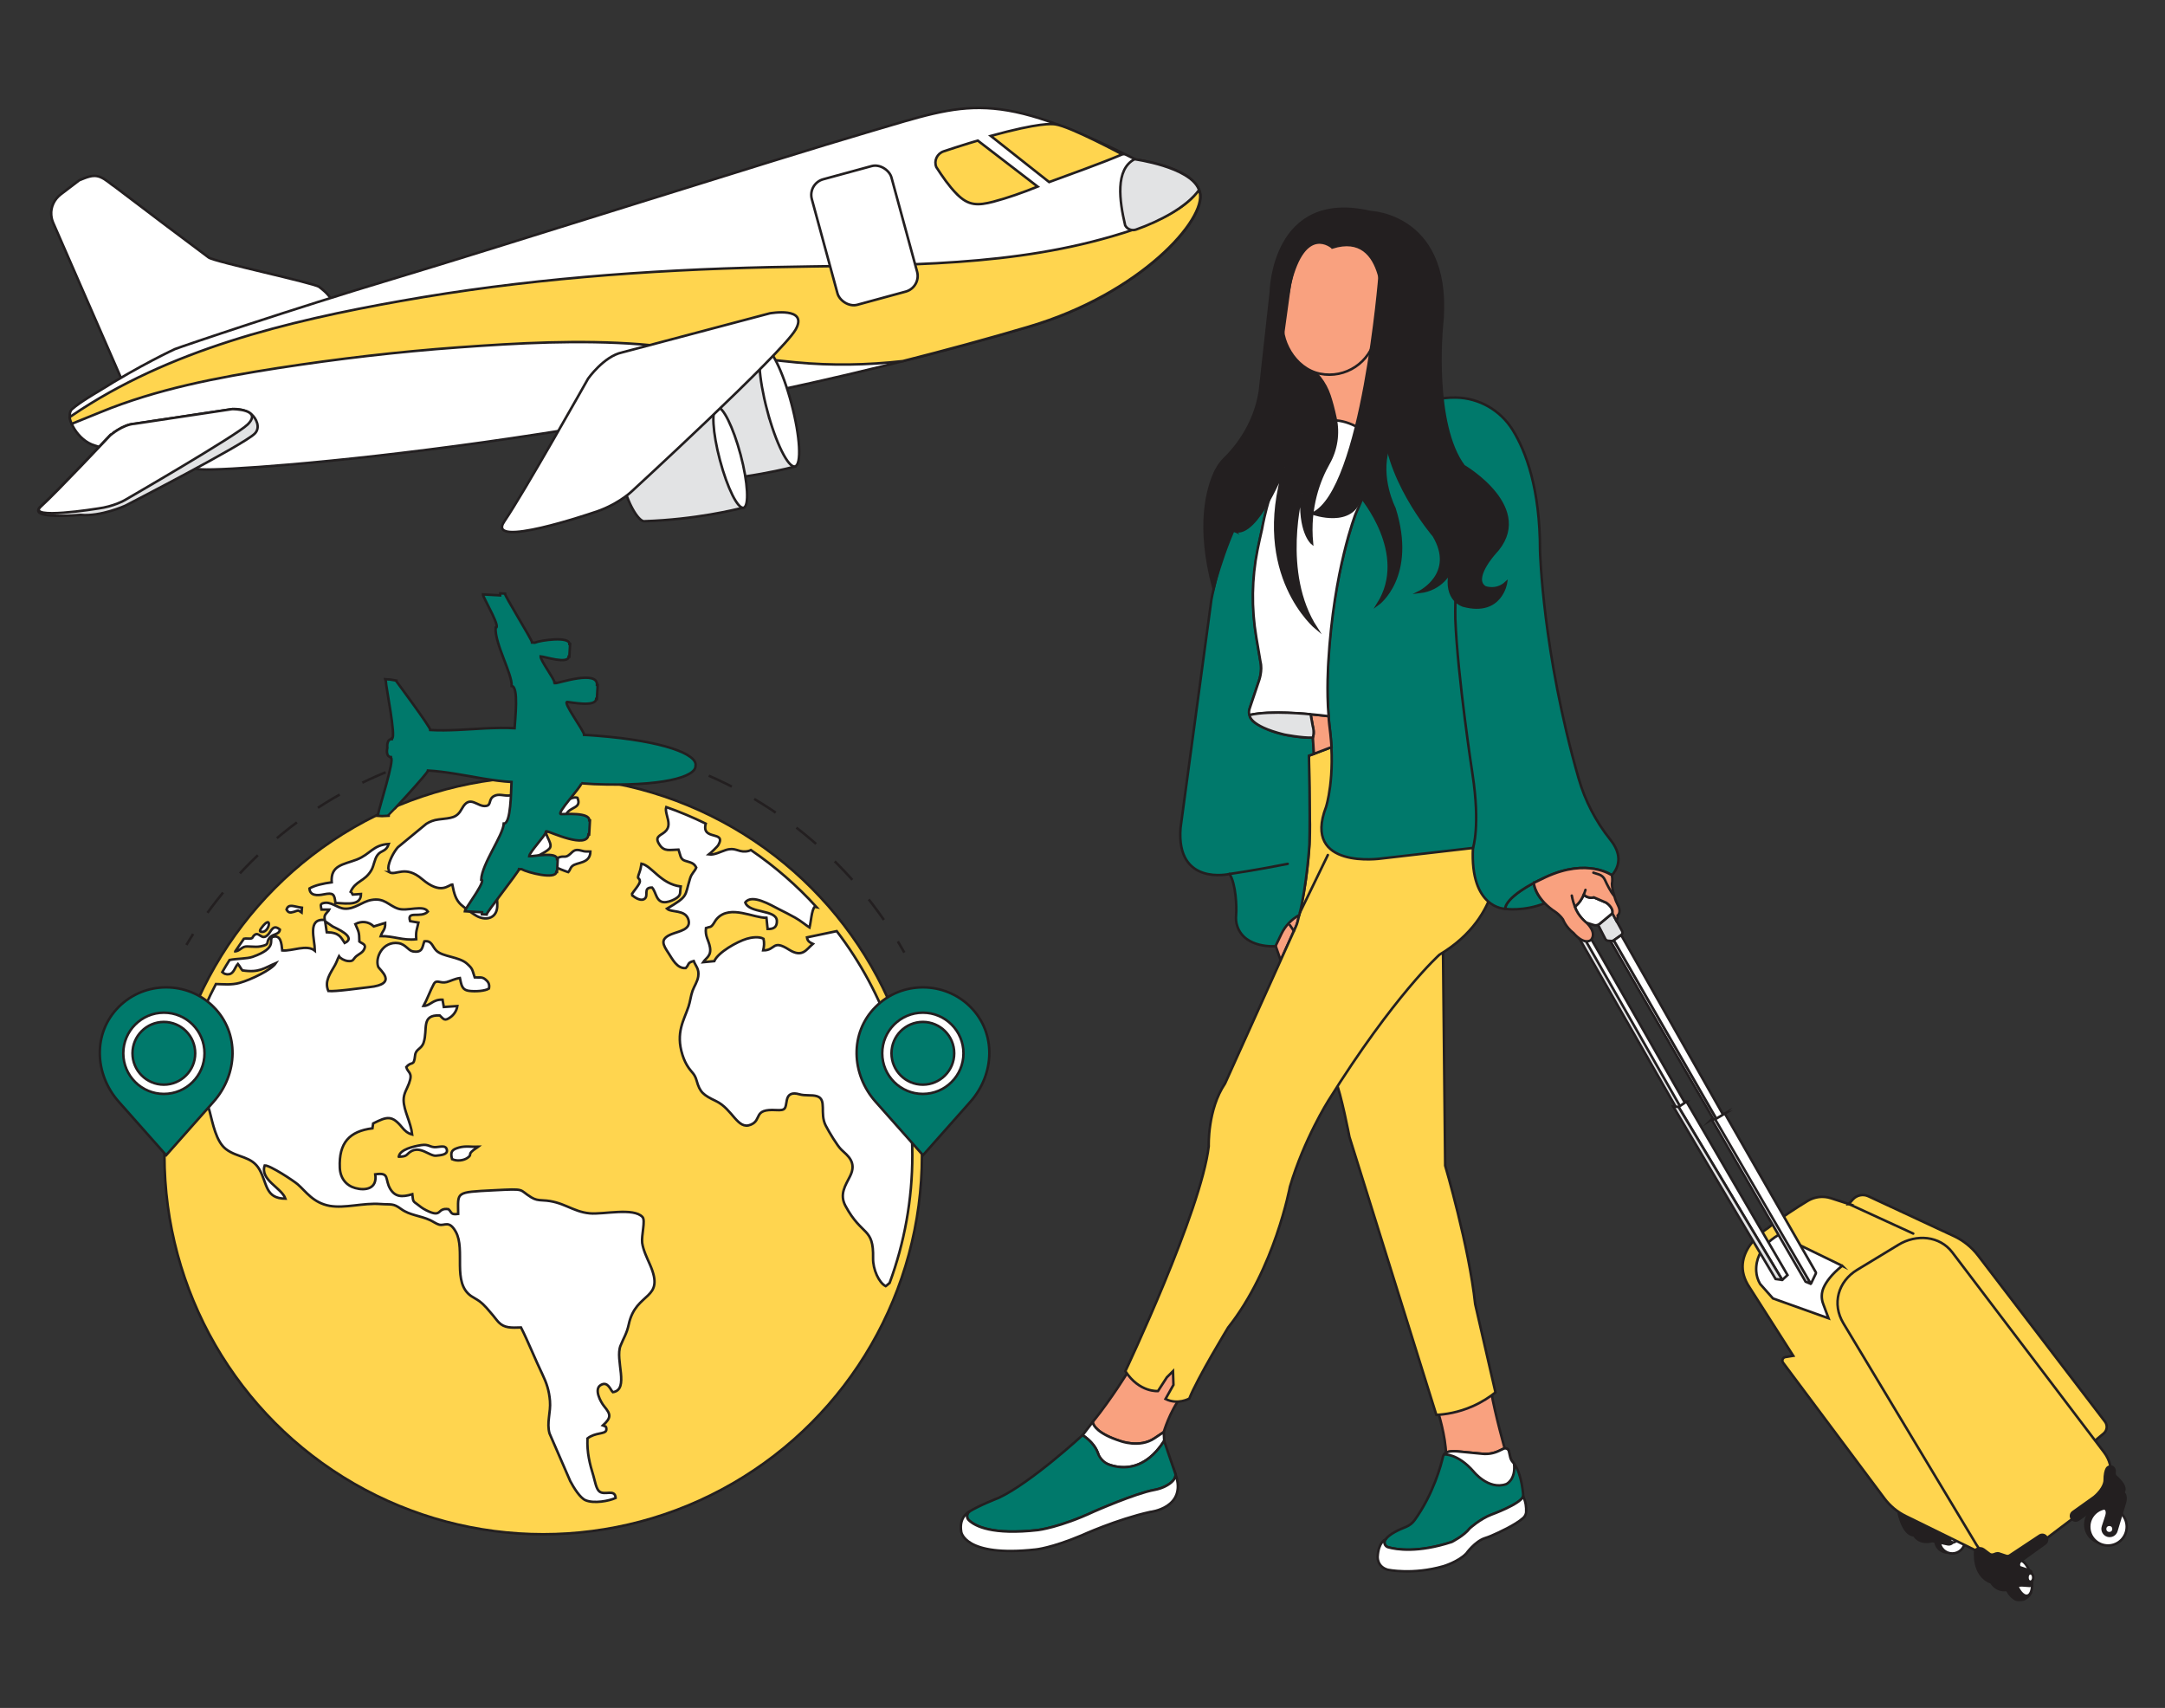 <?xml version="1.0" encoding="UTF-8"?>
<svg xmlns="http://www.w3.org/2000/svg" id="a" width="865.76" height="682.89" viewBox="0 0 865.76 682.89">
  <rect x="0" y="0" width="865.76" height="682.89" fill="#333333" stroke="none"/>
  <g>
    <ellipse cx="778.93" cy="615.83" rx="5.03" ry="4.94" fill="#231f20" stroke="#231f20" stroke-miterlimit="10"></ellipse>
    <ellipse cx="780.69" cy="616.18" rx="5.03" ry="4.94" fill="#fff" stroke="#231f20" stroke-miterlimit="10"></ellipse>
    <path d="M759.19,604.6s1.66,9.11,6.25,9.28c0,0,1.76,3.7,7.41,2.29l6,1.28c1.21,.26,2.38-.62,2.46-1.85h0s-22.12-11-22.12-11Z" fill="#231f20" stroke="#231f20" stroke-miterlimit="10"></path>
    <circle cx="781.05" cy="615.38" r="1.32" fill="#fff" stroke="#231f20" stroke-miterlimit="10"></circle>
    <path d="M811.77,636.51c.21,.26,.23,.63,.04,.9-.33,.48-.96,1.22-2.04,1.86-.84,.5-1.79,.45-2.77,.46,0,0-.02,0-.03,0-1.38,0-3.34-2.03-3.95-3.26l-1.06-1.94,6-2.65,3.82,4.63Z" fill="#231f20" stroke="#231f20" stroke-miterlimit="10"></path>
    <ellipse cx="808.98" cy="631" rx="3.28" ry="7.27" transform="translate(-127.57 212.1) rotate(-13.86)" fill="#fff" stroke="#231f20" stroke-miterlimit="10"></ellipse>
    <circle cx="841.38" cy="609.56" r="7.5" fill="#231f20" stroke="#231f20" stroke-miterlimit="10"></circle>
    <circle cx="842.96" cy="610.44" r="7.5" fill="#fff" stroke="#231f20" stroke-miterlimit="10"></circle>
    <path d="M739.32,481.4l1.6-1.8c1.56-1.76,4.09-2.28,6.22-1.29l34.15,15.9c3.83,1.78,7.17,4.47,9.74,7.83l50.72,66.37c1.12,1.46,.89,3.55-.52,4.73l-3.54,2.96-74.73-52.53,31.2,98.35-32.14-15.78c-3.32-1.63-6.21-4.03-8.42-6.99l-40.56-54.29c-.64-.86-.14-2.09,.92-2.26l3.14-.51-17.46-27.34c-9.17-13.58,7.23-23.64,7.23-23.64,5.11-4.13,11.69-8.32,15.99-10.94,2.79-1.7,6.18-2.09,9.29-1.09l7.18,2.32Z" fill="#FFD54F" stroke="#231f20" stroke-miterlimit="10"></path>
    <path d="M736.68,506.1l-25.4-12.35s-9.47,4.71-8.98,14.48c.09,1.8,.63,3.55,1.53,5.11l5.15,5.81,22.23,7.94-2.16-5.8c-.78-2.09-.72-4.4,.19-6.44,1.03-2.3,3.14-5.32,7.44-8.75Z" fill="#fff" stroke="#231f20" stroke-miterlimit="10"></path>
    <path d="M669.13,442.41l2.98-1.93h2.28s0,0,0,0l-3.16,2.11-2.1-.17s0,0,0-.01Z" fill="#e2e3e4" stroke="#231f20" stroke-miterlimit="10"></path>
    <polygon points="670.53 443.3 631.27 374.75 633.81 375.03 674.05 444.18 670.53 443.3" fill="#e2e3e4" stroke="#231f20" stroke-miterlimit="10"></polygon>
    <path d="M684.49,447.52l2.45-1.57,2.8-.7s0,0,0,0l-3.86,2.28h-1.38s-.01-.01,0-.02Z" fill="#e2e3e4" stroke="#231f20" stroke-miterlimit="10"></path>
    <path d="M645.36,375.97l41.77,72.71-.9,.62-42.34-73.21,.56,.14s.61-.02,.91-.26Z" fill="#e2e3e4" stroke="#231f20" stroke-miterlimit="10"></path>
    <path d="M638.95,369.56l3,5.85c.22,.42,.64,.7,1.11,.73l1.39,.09c.32,.02,.65-.07,.91-.26l2.94-2.08c.5-.36,.66-1.03,.37-1.58l-3.89-7.16-5.13,4.25-.69,.16Z" fill="#e2e3e4" stroke="#231f20" stroke-miterlimit="10"></path>
    <path d="M575.09,564.67s3,9.35,3.18,16.94l18.35,1.59,5.29-3.35s-4.06-14.29-5.65-23.64l-21.17,8.47Z" fill="#f9a17f" stroke="#231f20" stroke-miterlimit="10"></path>
    <path d="M577.03,378.91l.88,87.15s9.53,32.28,12,55.39l8.11,35.28c-2.19,1.75-5.18,3.77-9,5.47-5.81,2.59-11.1,3.33-14.64,3.53-11.58-37.05-23.17-74.09-34.75-111.14,0,0-3.35-17.46-5.65-22.76l28.93-61.21,14.11,8.29Z" fill="#FFD54F" stroke="#231f20" stroke-miterlimit="10"></path>
    <path d="M609.14,598.36c-1.41,3.18-12.7,7.23-12.7,7.23-4.59,1.76-8.64,5.47-8.64,5.47-2.29,3-7.23,5.47-7.23,5.47-13.59,4.44-22.16,3.03-25.45,2.11-1.34-.37-1.91-1.95-1.11-3.09h0c1.53-2.19,5.61-4.03,8.11-5,1.44-.56,2.69-1.52,3.59-2.78,7.52-10.46,10.59-22.12,11.32-25.33,.09-.38,.26-.73,.5-1.02,.29-.37,.69-.65,1.15-.81,1.94-.66,4.71-.25,4.71-.25l9.47,.91c2.23,.21,4.47-.18,6.5-1.14l1.9-.9c.88-.41,1.91,.09,2.13,1.04l.53,2.34c.17,.76,.55,1.45,1.07,2.03,.16,.18,.32,.37,.47,.57,3.27,4.36,3.69,13.15,3.69,13.15Z" fill="#00796B" stroke="#231f20" stroke-miterlimit="10"></path>
    <path d="M610.32,604.33c-.03,.98-.46,1.92-1.19,2.58-3.09,2.79-9.82,5.87-12.89,7.19-.78,.34-1.57,.61-2.38,.87-4.07,1.32-7.49,6.14-7.49,6.14-3.18,3.35-9.17,5.12-9.17,5.12-12.35,3.53-22.23,1.41-22.23,1.41-4.41-1.23-4.06-5.29-4.06-5.29,.35-5.73,2.99-6.77,3.07-6.8-.79,1.14-.22,2.71,1.11,3.09,3.3,.92,11.86,2.33,25.45-2.11,0,0,4.94-2.47,7.23-5.47,0,0,4.06-3.7,8.64-5.47,0,0,11.29-4.06,12.7-7.23,1.1,2.19,1.24,4.52,1.19,5.97Z" fill="#fff" stroke="#231f20" stroke-miterlimit="10"></path>
    <path d="M602.26,593.42c-7.06,2.47-13.05-5.12-13.05-5.12-6.35-7.23-11.63-6.77-11.63-6.77l-.05-.1c.29-.37,.69-.65,1.15-.81,1.94-.66,4.71-.25,4.71-.25l9.47,.91c2.23,.21,4.47-.18,6.5-1.14l1.9-.9c.88-.41,1.91,.09,2.13,1.04l.53,2.34c.17,.76,.55,1.45,1.07,2.03,.16,.18,.32,.37,.47,.57v.15c.7,6.41-3.19,8.06-3.19,8.06Z" fill="#fff" stroke="#231f20" stroke-miterlimit="10"></path>
    <path d="M601.9,363.39s7.38,1.13,15.86-2.26c0,0-4.04-3.74-4.4-8.15,0,0-11.47,6-11.47,10.41Z" fill="#00796B" stroke="#231f20" stroke-miterlimit="10"></path>
    <path d="M472.42,558.32c-4.76,6.17-7.06,14.29-7.06,14.29l-3.7,2.47c-6,4.06-13.76,1.06-13.76,1.06-9.04-2.92-10.61-6.2-10.88-7.24-.06-.22-.06-.34-.06-.34,7.59-9.35,14.47-20.64,14.47-20.64l14.47-1.41,6.35-1.59,.18,13.41Z" fill="#f9a17f" stroke="#231f20" stroke-miterlimit="10"></path>
    <path d="M465.54,576.13c-11.47,17.82-25.93,7.59-25.93,7.59-.35-6.17-6.7-9.88-6.7-9.88l4.06-5.29,.06,.34c.27,1.05,1.84,4.33,10.88,7.24,0,0,7.76,3,13.76-1.06l3.7-2.47,.18,3.53Z" fill="#fff" stroke="#231f20" stroke-miterlimit="10"></path>
    <path d="M470.13,589.54c0,1.94-1.81,3.44-3.62,4.45-1.53,.86-3.2,1.41-4.92,1.72-7.42,1.32-24.1,8.64-24.1,8.64-13.58,6.35-22.4,7.41-22.4,7.41-18.23,2.05-25.14-1.51-27.69-3.97-1.04-1-.86-2.72,.36-3.49,0,0,0,0,0,0,3.76-2.37,11.62-5.42,11.62-5.42,12.88-6,33.52-25.05,33.52-25.05,0,0,4.51,2.63,6.14,7.15,.82,2.27,2.63,4.05,4.93,4.79,5.17,1.66,14.01,2.09,21.56-9.64l4.59,13.41Z" fill="#00796B" stroke="#231f20" stroke-miterlimit="10"></path>
    <path d="M459.89,604.53c-13.41,3-27.34,9.35-27.34,9.35-12.17,5.12-18.35,5.65-18.35,5.65-28.58,3.18-29.81-7.06-29.81-7.06-1.04-6.07,3.22-8.1,3.37-8.16-1.22,.77-1.4,2.49-.36,3.49,2.55,2.46,9.46,6.02,27.69,3.97,0,0,8.82-1.06,22.4-7.41,0,0,16.67-7.32,24.1-8.64,1.72-.31,3.39-.86,4.92-1.72,1.81-1.01,3.62-2.51,3.62-4.45,4.59,13.41-10.23,14.99-10.23,14.99Z" fill="#fff" stroke="#231f20" stroke-miterlimit="10"></path>
    <path d="M510.35,368.5s-1.76,3.18-.53,8.82l2.3,6.64,6.11-13.49c.27-.6,.49-1.23,.65-1.88l.68-2.72-1.09-1.6s-2.82,2.47-8.11,4.23Z" fill="#f9a17f" stroke="#231f20" stroke-miterlimit="10"></path>
    <path d="M523.4,302.17l12-4.59,63.15,44.1s3.35,24.34-22.93,40.04c0,0-17.99,16.05-44.45,58.39,0,0-9.7,15.35-15.35,34.4,0,0-6,32.64-24.7,56.27,0,0-12.35,20.29-15.52,28.4,0,0-4.59,2.65-9.53,.18l3.18-5.65-.18-5.47-2.47,2.47-3.53,5.47s-7.41,.71-13.05-7.94c0,0,30.34-64.04,33.34-89.97,0,0-.53-14.64,6.53-25.05l28.37-62.84c.26-.58,.48-1.19,.63-1.81,1.13-4.44,5.64-23.57,4.86-42.43l-.35-23.99Z" fill="#FFD54F" stroke="#231f20" stroke-miterlimit="10"></path>
    <path d="M510.03,378.32s-12.2,1.04-15.25-8c-.49-1.44-.62-2.98-.47-4.5,.29-3.05-.08-12.58-2.65-16.37,0,0-21.35,4.94-19.58-18.35l12.35-91.38s7.59-42.51,24.7-47.28c0,0-3.5,13.71-6.2,27.57-2.28,11.71-2.41,23.74-.42,35.5l1.54,9.07c.43,2.55,.23,5.18-.6,7.63l-3.66,10.88c-.72,2.14,.07,4.51,1.93,5.79,3.64,2.51,10.88,5.94,23.28,6.05l.42,6.46-2,.77s.55,22.35,.19,35.52c0,0-1,16.37-4.03,28.17h0c-3.12,1.71-5.63,4.36-7.17,7.57l-2.35,4.89Z" fill="#00796B" stroke="#231f20" stroke-miterlimit="10"></path>
    <polygon points="524.64 144.64 537.51 186.45 556.92 165.98 547.39 134.23 524.64 144.64" fill="#f9a17f" stroke="#231f20" stroke-miterlimit="10"></polygon>
    <path d="M544.99,195.8c7.9-31.22,25.02-37.05,37.17-36.85,9.32,.15,17.87,5.08,22.77,13,5.3,8.57,10.91,23.47,10.91,48.19,0,0,.99,40.72,15.42,91.05,2.56,8.92,6.87,17.26,12.67,24.5,3.1,3.86,5.15,9.07,.66,14.28,0,0-9.53-7.06-26.46,.71-16.94,7.76-16.23,12.7-16.23,12.7,0,0-14.11,0-12.88-24.34l-36.69,4.23s-31.75,4.59-22.05-20.64c0,0,3.82-11.75,1.54-30.83-.79-6.59-1.15-13.23-.99-19.86,.36-15.26,2.47-40.82,11.25-66.45,1.09-3.19,2.08-6.43,2.91-9.7Z" fill="#00796B" stroke="#231f20" stroke-miterlimit="10"></path>
    <path d="M589.03,339.04s3-8.64-.18-29.46c0,0-6-38.99-6.88-62.1,0,0-.53-19.05,3.18-31.75" fill="none" stroke="#231f20" stroke-linecap="round" stroke-linejoin="round"></path>
    <path d="M637.36,358.8l4.94,2.12c3.18,2.12,2.47,4.23,2.47,4.23l-5.13,4.25c-.65,.54-1.53,.71-2.33,.45l-3.07-.98s-3.23-2.48-4.46-6.36c0,0,1.94-1.23,3.53-4.76,0,0,1.41,1.59,4.06,1.06Z" fill="#fff" stroke="#231f20" stroke-miterlimit="10"></path>
    <polygon points="645.36 375.97 688.52 451.06 690.99 449.12 648.3 373.89 645.36 375.97" fill="#fff" stroke="#231f20" stroke-miterlimit="10"></polygon>
    <line x1="519.87" y1="364.8" x2="530.99" y2="341.86" fill="none" stroke="#231f20" stroke-linecap="round" stroke-linejoin="round"></line>
    <line x1="515.82" y1="369.91" x2="517.4" y2="372.21" fill="none" stroke="#231f20" stroke-linecap="round" stroke-linejoin="round"></line>
    <path d="M491.65,349.45s10.94-1.59,23.29-4.06" fill="none" stroke="#231f20" stroke-linecap="round" stroke-linejoin="round"></path>
    <path d="M524.11,285.59l1.12,6.14c.19,1.07,.12,2.16-.23,3.19v.02s.41,6.46,.41,6.46l7.07-2.68s-.35-4.76-.66-6.92c0,0-.53-3.97-.51-5.45l-7.21-.77Z" fill="#f9a17f" stroke="#231f20" stroke-miterlimit="10"></path>
    <path d="M531.31,286.36s-21.09-2.84-31.61-.48c0,0-.61-.87,.08-2.78l3.66-10.88s1.53-4.11,.6-7.63l-1.67-9.85c-1.97-11.59-1.81-23.44,.5-34.96,.5-2.49,1.09-5.19,1.77-8.08,0,0,9.06-55.58,37.46-41.29,0,0,13.94,5.29-.02,35.1,0,0-8.72,22.08-10.88,59.11,0,0-.8,11.58,.11,21.75Z" fill="#fff" stroke="#231f20" stroke-miterlimit="10"></path>
    <path d="M685.87,447.53h-1.38s-.03,.02-.02,.03l37.56,64.89,1.97,.82s.09-.03,.07-.08l-29.39-54.9-8.82-10.76Z" fill="#e2e3e4" stroke="#231f20" stroke-miterlimit="10"></path>
    <polygon points="633.48 375.03 675.11 448.06 677.05 446.65 635.07 373.26 633.48 375.03" fill="#fff" stroke="#231f20" stroke-miterlimit="10"></polygon>
    <path d="M759.16,497.71l-16.46,9.98c-7.72,4.68-10.2,13.66-5.55,21.4l53.21,88.54c4.12,6.85,13.27,8.62,19.65,3.8l28.83-21.82c5.93-4.49,7.09-12.94,2.6-18.86l-60.72-80c-5.08-6.69-14.38-7.4-21.56-3.05Z" fill="#FFD54F" stroke="#231f20" stroke-miterlimit="10"></path>
    <path d="M671.23,442.59l3.1-2.06s.1-.01,.13,.03l40.35,69.25-2.1,1.93s-.02,0-.02,0l-41.45-69.14Z" fill="#fff" stroke="#231f20" stroke-miterlimit="10"></path>
    <path d="M671.23,442.59l-2.12-.18h0s40.93,68.98,40.93,68.98l2.62,.35s.02-.01,.01-.02l-41.44-69.13Z" fill="#e2e3e4" stroke="#231f20" stroke-miterlimit="10"></path>
    <path d="M828.44,607.08h0c.56,.92,1.78,1.17,2.66,.56l5.93-4.12c1.03-.72,2.3-1.04,3.54-.83,1.31,.22,2.51,1.02,1.77,3.43l-1.39,4.29c-.49,1.51,.37,3.13,1.89,3.58h0c1.48,.43,3.04-.41,3.48-1.89l3.25-10.74s1.23-3.35-.53-4.59c0,0,2.23-1.91-2.84-6.34-.47-.41-.7-1.04-.61-1.66,.09-.65,.05-1.5-.64-2.06-.78-.64-1.99-.39-2.48,.49-.45,.8-.84,2.23-.84,4.81,0,0,0,3-4.23,6.53l-8.46,6.04c-.8,.57-1.02,1.66-.51,2.5Z" fill="#231f20" stroke="#231f20" stroke-miterlimit="10"></path>
    <circle cx="843.49" cy="611.33" r="1.68" fill="#fff" stroke="#231f20" stroke-miterlimit="10"></circle>
    <path d="M799.36,621.13l2.83,.94c.52,.17,1.09,.1,1.54-.2l11.89-7.88c.84-.56,1.98-.37,2.59,.44h0c.66,.86,.48,2.09-.4,2.73l-9.16,6.6c-2.12,1.06-1.06,2.82-1.06,2.82l4.14,1.38c.37,.12,.64,.47,.66,.86l.25,4.25c.03,.58-.45,1.06-1.03,1.02l-2.94-.21c-.6-.04-1.2,.04-1.76,.23l-4.79,1.65c-4.06,.35-5.82-3-5.82-3-7.76-2.82-6.43-13.05-6.43-13.05l.85-.41c.82-.4,1.8-.31,2.54,.24l2.28,1.71c.48,.36,1.1,.45,1.66,.25l.99-.35c.37-.13,.78-.14,1.16-.01Z" fill="#231f20" stroke="#231f20" stroke-miterlimit="10"></path>
    <ellipse cx="811.92" cy="630.73" rx="1.15" ry="1.68" fill="#fff" stroke="#231f20" stroke-miterlimit="10"></ellipse>
    <path d="M513.38,126.14s-2.51,12.73,8.45,19.51c4.65,2.88,8.11,7.35,9.83,12.54,.81,2.43,1.62,5.4,2.39,9.02,1.31,6.16,.34,12.59-2.77,18.06-3.7,6.52-8.02,17.51-6.65,31.87,0,0-5.29-4.41-4.06-19.93,0,0-8.64,31.75,5.82,53.98,0,0-25.93-21.17-12.7-64.39,0,0-10.9,28.23-19.92,25.49,0,0-6.9-3.97,.87-20.2,0,0,12.7-24.87,12.7-39.87,0,0-1.52-21.3,6.03-26.08Z" fill="#231f20" stroke="#231f20" stroke-miterlimit="10"></path>
    <rect x="515.37" y="86.22" width="37.62" height="63.83" rx="18.81" ry="18.81" transform="translate(33.88 -103.24) rotate(11.4)" fill="#f9a17f" stroke="#231f20" stroke-miterlimit="10"></rect>
    <path d="M532.78,98.94s-11.01-9.86-16.96,14.65l-7.12,51.77c-.29,2.14-.55,4.29-.75,6.44-.11,1.2-.35,2.97-.83,5.19-1.37,6.37-4.11,12.35-7.93,17.62-3.75,5.16-8.8,13.58-5.4,17.67,0,0-9.12-4.53-5.68-16.07,0,0-4.8-1.52-1.8-8.12,.82-1.79,1.99-3.4,3.41-4.77,3.33-3.21,11.91-12.69,14.08-26.87l4.4-39.82s.69-40.96,39.92-31.83c0,0,33.42,1.17,28.39,46.51,0,0-3.55,38.47,8.84,55.02,0,0,29.2,17.04,12.23,34.96,0,0-9.13,10.12-3.72,13.51,0,0,4.48,1.77,8.39-1.83,0,0-1.93,13.19-17.01,9.21,0,0-7.83-2.1-5.39-13.49,0,0-3.26,7-12.21,8.02,0,0,14.76-7.32,5.68-22.54,0,0-20.79-24.22-19.65-47.34l-.69-41.22s2.37-33.77-20.2-26.67Z" fill="#231f20" stroke="#231f20" stroke-miterlimit="10"></path>
    <path d="M551.71,109.98s-6.79,85.82-26.73,95.35c0,0,16.14,5.83,19.18-6.79,0,0,19.63,22.84,6.92,42.95,0,0,15.17-10.94,6.53-38.28,0,0-6.26-12-2.51-23.99,0,0,6.39-38.98,8.69-39.34s-12.08-29.9-12.08-29.9Z" fill="#231f20" stroke="#231f20" stroke-miterlimit="10"></path>
    <path d="M486,188.59c-3.14,6.61-7.51,21.57-.73,46.68,0,0,6.07-23.94,15-36.07l-9.1-11.21c-1.43-1.76-4.21-1.44-5.18,.6Z" fill="#231f20" stroke="#231f20" stroke-miterlimit="10"></path>
    <path d="M524.11,285.59s-16-1.71-24.41,.29c0,0-.49,4.27,13.81,7.81,0,0,7.07,1.42,11.48,1.25,0,0,.76-2.04-.06-4.73l-.82-4.62Z" fill="#e2e3e4" stroke="#231f20" stroke-miterlimit="10"></path>
    <path d="M613.37,352.98c-.04,.3,.53,5.82,7.59,10.94,0,0,2.47,1.41,4.06,3.7,0,0,1.06,3,4.23,5.47,0,0,3.88,4.76,6.88,2.82,0,0,2.82-2.47-1.59-6.88,0,0-3.53-2.65-4.76-6.53,0,0,2.12-1.41,3.53-4.76,0,0,1.94,1.76,4.06,1.06l4.94,2.12s3,1.94,2.47,4.23l1.59,3s.71-1.06,.53-2.12c0,0,1.41-1.06,.35-3.53l-1.06-2.29s-1.59-4.23-1.59-6.88c0,0,.35-1.41,0-3.35,0,0-9.7-7.06-26.46,.71l-4.76,2.29Z" fill="#f9a17f" stroke="#231f20" stroke-miterlimit="10"></path>
    <path d="M628.54,358.09s.35,2.12,1.23,4.41" fill="none" stroke="#231f20" stroke-linecap="round" stroke-linejoin="round"></path>
    <line x1="633.3" y1="357.92" x2="634.01" y2="355.8" fill="none" stroke="#231f20" stroke-linecap="round" stroke-linejoin="round"></line>
    <path d="M637.18,348.92l2.19,.7c1.05,.34,1.92,1.1,2.38,2.1,.84,1.85,2.33,4.87,3.66,6.38" fill="none" stroke="#231f20" stroke-linecap="round" stroke-linejoin="round"></path>
    <path d="M689.68,445.28l-3.81,2.25,38.2,65.66c.04,.06,.12,.06,.15,0l1.92-4.01c.08-.16,.07-.35-.02-.5l-36.33-63.36s-.08-.06-.12-.03Z" fill="#fff" stroke="#231f20" stroke-miterlimit="10"></path>
    <line x1="739.32" y1="481.4" x2="765.08" y2="493.22" fill="none" stroke="#231f20" stroke-linecap="round" stroke-linejoin="round"></line>
  </g>
  <circle cx="217.22" cy="461.98" r="151.46" fill="#FFD54F" stroke="#231f20" stroke-miterlimit="10"></circle>
  <g>
    <path d="M74.54,377.82c.88-1.48,1.78-2.95,2.7-4.41" fill="none" stroke="#231f20" stroke-miterlimit="10"></path>
    <path d="M82.97,364.96c5.09-7.03,10.81-13.75,17.14-20.08,64.67-64.67,169.53-64.68,234.2,0,8.44,8.44,15.78,17.56,22.02,27.19" fill="none" stroke="#231f20" stroke-dasharray="0 0 10.21 10.21" stroke-miterlimit="10"></path>
    <path d="M359.04,376.4c.89,1.48,1.76,2.97,2.61,4.47" fill="none" stroke="#231f20" stroke-miterlimit="10"></path>
  </g>
  <path d="M285.11,369.64c.74-1.02,.88-1.57,1.71-2.45,5.23-5.56,14.59-.09,19.68-.23l.46,4.49c2.41,.05,3.8-.74,3.7-3.29-.19-4.63-11.07-2.83-12.64-7.32,2.59-3.61,10.37,1.11,13.48,2.69,2.27,1.16,4.45,2.22,6.48,3.38,2.18,1.2,4.72,3.33,5.74,3.94,.6-2.41,.83-6.81,1.99-8.2,.28-.05,.56,0,.83,.05-7.83-8.61-16.63-16.26-26.26-22.83-.6,.32-1.34,.51-2.13,.56-3.15,.23-4.12-1.76-7.92-.56-1.95,.6-4.58,2.08-6.76,1.76,.6-.46,3.47-3.15,3.8-3.8,3.29-5.88-6.9-1.53-5.05-8.52-5.09-2.5-10.37-4.72-15.79-6.62-.23,.65-.19,1.57,.19,3.01,.79,2.96,1.39,5.09-.79,6.95-1.76,1.53-4.4,1.81-1.95,5.28,1.81,2.59,3.89,1.85,7.46,1.76,.74,2.04,.65,3.84,2.55,4.45,2.27,.74,3.57,.79,4.54,2.73-.65,1.67-1.81,2.18-2.5,4.45-2.18,7.04-.51,6.9-9.22,11.99,1.71,1.67,7.32,.23,8.57,4.35,1.25,4.03-3.7,4.63-6.72,5.84-4.82,1.95-3.47,4.21-1.16,7.69,1.44,2.18,3.33,6.16,6.81,5.88,1.48-1.44,.51-2.13,3.2-2.83,.74,1.99,2.27,3.1,1.81,6.16-.28,2.04-1.62,3.94-2.27,5.74-.74,2.04-.93,4.31-1.62,6.34-1.81,5.46-5.23,10.37-2.41,19.31,.65,2.04,1.44,3.7,2.59,5.33,1.16,1.67,2.32,2.27,3.06,4.91,1.3,4.72,2.69,5.79,7.73,8.2,6.76,3.24,8.61,11.67,13.94,9.45,4.68-1.95,.69-6.39,10.1-5.84,3.98,.23,3.7-.6,4.31-3.98,.46-2.55,2.32-3.1,4.91-2.36s5,.14,7.13,.79c4.12,1.3,.97,6.81,3.52,11.76,1.39,2.69,4.68,8.15,6.25,9.63,2.5,2.36,6.3,5,3.47,10.61-1.85,3.7-4.35,7.22-1.81,11.9,6.62,12.27,11.3,8.34,11.02,20.84-.09,4.54,2.36,9.86,5.05,11.21,.69-.46,1.02-.88,1.57-1.3,5.88-15.93,9.08-33.16,9.08-51.13,0-33.67-11.25-64.7-30.24-89.52l-11.9,2.5c.23,1.57,1.11,1.99,2.36,2.59-2.55,2.13-4.12,5.74-9.54,2.32-6.76-4.31-5.28,.37-10.33,.28,.37-1.57,.51-2.92,.14-4.63-1.71-1.02-4.96-.56-6.72,0-3.75,1.11-11.39,5.33-12.97,8.94l-4.45,.42c1.11-1.71,3.43-2.5,2.69-6.16-.51-2.69-1.99-4.21-1.57-7.5,1.67-.6,1.9-.19,2.78-1.39h0Zm-212.39,61.69c2.83-13.38,7.46-26.12,13.62-37.88,2.87,.05,6.21,.46,9.49-.46,4.58-1.3,12.74-5.19,14.5-7.92-4.77,1.99-6.58,3.94-13.38,2.92-.65-.69-1.11-1.76-1.81-2.59-1.3,1.39-1.53,3.8-3.57,4.12-1.07,.19-2.04-.19-2.69-.83,.93-1.62,1.9-3.24,2.92-4.86,3.01-.6,6.95-.46,9.22-1.25,10.47-3.7,6.11-6.85,8.01-7.97,3.29-.97,3.52,2.55,3.84,5.42,4.12,.32,9.77-2.55,13.06,.09-.09-4.91-3.15-12.92,3.94-12.32-.28-1.71,.09-2.04,1.16-3.29,.74-.83,.19-.05,.6-.83h-3.06c-.23-1.34-.74-2.18,.6-2.55,3.2-.93,5.51,1.95,8.61,2.18,4.08,.28,6.9-2.78,10.7-3.47,5.33-.97,6.81,2.18,10.7,3.47,3.61,1.2,10.19-1.71,11.95,1.16-2.83,2.87-8.61-.65-7.13,3.84l3.33,.56c-.6,2.87-1.11,3.29-.88,6.67-5.33,.6-9.03-1.34-14.22-1.25,.74-2.27,1.9-2.36,1.81-5.28l-4.54,1.39s-.14-.14-.19-.14c-1.95-1.81-4.77-2.13-7.22-.79,1.3,3.06,1.57,3.01,1.62,6.99,1.11,.88,2.96,1.07,1.9,3.1-.65,1.34-1.95,1.81-3.06,2.69-1.44,1.16-1.02,2.27-3.47,1.99-1.48-.19-3.01-1.07-3.52-1.9-.65,1.25-.88,2.22-1.57,3.47-1.85,3.38-4.4,6.48-2.69,10.42,2.83,.32,12.74-1.16,16.26-1.53,12.09-1.25,4.08-6.99,3.66-8.2-1.3-3.8,1.95-10.28,8.1-9.4,2.87,.42,3.89,2.92,5.74,3.29,4.08,.69,3.75-1.76,4.63-4.03,3.01-.42,3.1,2.04,4.77,3.7,2.55,2.55,9.12,2.41,12.27,5.23,2.41,2.18,1.99,2.22,3.1,5.51,1.85,.14,2.83-.37,4.26,.79,.97,.79,1.81,1.71,1.44,3.66-1.57,1.02-5.51,1.25-7.92,.93-3.01-.37-3.1-2.5-3.7-5.14-2.04,.28-3.61,1.16-5.28,1.62-2.69,.69-4.03-1.3-5.19,.83-1.44,2.64-2.64,6.16-4.08,8.71,2.64,.05,3.66-2.69,7.6-2.5l.51,2.92,5.42-.37c-.28,1.99-1.57,3.61-2.69,4.4-2.5,1.85-2.78,.79-4.35-.65-7.64-.32-4.68,5.51-6.44,10.84-.93,2.78-3.15,2.45-3.43,5.19-.51,4.72-1.3,1.95-3.52,4.63,.69,2.45,2.78,2.04,1.07,6.58-.79,2.18-2.13,3.94-2.13,6.58,.05,4.35,2.87,8.75,3.43,13.8-1.9-.51-3.01-1.62-3.94-2.73-4.12-5.09-6.02-4.54-11.67-1.71l-.28,1.95c-9.22,1.16-13.48,5.79-13.06,15.75,.19,4.31,2.64,7.18,6.21,8.15,4.03,1.11,8.85,.32,7.97-5.51,6.02-.88,3.66,1.99,6.02,5.88,1.9,3.1,4.54,3.38,8.8,2.08,.37,2.83,.09,2.69,1.99,4.03,1.34,.97,1.76,1.48,3.61,2.41,6.58,3.29,4.03-1.16,8.85-.46,1.44,1.34,.79,2.32,3.89,1.9-.05-8.85-1.39-8.66,14.17-9.45,13.48-.69,9.68-.42,15.14,2.87,1.48,.88,2.59,1.07,4.58,1.16,8.15,.32,11.67,4.54,18.76,5.19,5.42,.51,17.51-2.45,21.07,1.48,1.25,1.39-.51,7.32-.14,10.33,.42,2.96,1.99,6.11,3.1,8.66,6.34,14.45-5.6,10.51-8.48,23.94-.79,3.7-2.04,5.37-3.29,8.52-2.27,5.6,3.7,17.55-3.06,18.57-.97-.88-1.99-4.54-4.82-2.87-2.83,1.62-.14,6.72,1.39,8.57,2.64,3.2,2.87,4.45-.56,7.6l1.11,.42c.28,.32,.37,1.02,.23,1.53-.46,1.62-4.4,.79-7.5,3.24-.23,5.74,.88,10.1,2.41,15.1,.56,1.9,1.07,5.19,2.41,6.16,2.18,1.62,6.21-1.2,6.44,2.55-2.59,1.2-8.75,2.36-12.09,.88-2.13-.93-4.63-4.91-6.07-7.64l-8.29-19.08c-1.2-4.35,.56-8.34,.19-12.92-.32-4.17-1.39-7.27-3.01-10.65-2.83-5.84-5.79-13.29-8.57-18.76-3.98,.14-6.62,.23-8.85-1.99-.74-.74-1.67-2.04-2.45-2.96-1.71-1.99-3.15-3.89-5.28-5.51-1.11-.83-2.18-1.3-3.33-2.08-7.78-5.33-2.18-18.52-6.16-25.7-2.69-4.82-4.45-2.27-6.67-2.87-1.07-.28-2.5-1.3-3.61-1.81-4.03-1.85-8.06-1.9-11.53-4.4-3.33-2.45-3.84-1.71-8.38-2.04-6.9-.51-14.17,1.81-20.24,.74-6.62-1.2-9.45-5.7-12.74-8.57-1.57-1.39-11.16-7.73-13.25-7.6-1.99,5.79,6.72,8.89,8.29,13.29-8.1-.05-7.22-6.02-10.37-11.62-3.1-5.51-8.8-4.63-13.43-8.2-3.94-3.01-5.28-10.37-6.53-15.14-1.62-6.21-4.68-9.73-6.44-14.91l-.32,.79c-.42,1.39-.56,3.24-1.16,4.49-1.62-.28-2.78-1.53-3.2-3.29h0Zm21.35-50.94c1.62-.19,2.13-1.25,3.61-1.81,1.25-.46,4.12,.28,6.53-.19,4.12-.83,1.81-1.34,3.7-3.57,1.3-1.48,3.75-1.07,4.03-3.15-2.78-2.32-3.47,.65-4.63,1.9-2.78,3.01-3.57-1.48-5.65,.37-.88,.79-.32,1.44-2.27,1.34-.97-.05-1.48-.05-1.85,.05-1.16,1.67-2.32,3.33-3.47,5.05h0Zm10.14-7.92c3.52,1.34,5.14-7.92,.28-1.39-.97,1.34-.28,1.39-.28,1.39h0Zm10.37-8.8c.69,1.25,1.34,1.39,2.87,.93,2.08-.65,1.62-.79,3.15,.23l.14-1.9c-3.06-.37-5.37-1.81-6.16,.74h0Zm66.18,99.76c1.76,.93,4.63,.69,6.3-.56,2.13-1.53-.74-1.11,3.47-3.89,.05-.05,.14-.09,.23-.14l.42-.32c-2.64,.09-4.96-.42-7.55,.28-2.78,.79-3.66,1.53-2.87,4.63h0Zm-21.3-.93c3.43-.09,2.87-.74,4.58-1.95,3.94-2.69,7.78,1.81,10.33,1.53,1.71-.19,4.58-.32,4.35-2.18-.28-2.13-2.32-1.39-4.31-1.25-2.59,.19-2.78-1.3-6.02-.79-3.1,.51-8.48,1.71-8.94,4.63h0Zm67.8-113.79c.74-.79,.74-1.71,1.62-2.45,1.81-1.62,7.13-.83,7.22-5.79-1.48-.09-2.04,.14-3.47-.32-3.2-.97-3.47,.51-5.19,1.76-1.39,1.02-1.76,.32-3.43,.74-1.76,.46-4.49,2.22-2.41,3.7,.83,.6,4.45,1.99,5.65,2.36h0Zm25.29,9.03c.74-1.44,3.43-4.21,3.33-5.46-.19-1.85-1.44-.05-.19-3.43,.51-1.44,.56-1.99,.83-3.52,4.21,.88,7.64,8.1,15.7,9.12-.42,2.55,.23,3.2-1.57,4.54-1.07,.79-2.87,1.53-4.31,1.71-4.08,.46-3.8-3.94-5.6-5.84-3.94,0-.97,3.47-3.24,4.68-1.67,.83-4.08-1.02-4.96-1.81h0Zm-119.9-4.96c-3.2,.42-6.72,1.16-8.89,2.45,.14,2.92,3.06,2.92,5.74,2.36,3.75-.74,4.26-.14,4.63,3.43,5.19,.32,10.19,1.02,10.23-3.57l-3.33,.23c-.65-1.07,0-.42-.83-1.07,1.95-4.54,5.6-4.03,8.29-8.66,1.11-1.9,1.2-4.4,2.5-6.11,1.48-1.99,3.38-1.16,4.49-4.4-6.44,.42-7.27,4.08-12.83,6.25-5.37,2.04-10.51,2.22-10,9.08h0Zm23.02-4.03c2.73,1.48,6.34-3.06,13.11,2.73,7.69,6.53,10.47,2.27,12.09,2.18,.74,3.75,1.39,6.07,3.43,8.01,.93,.88,5.19,4.12,6.9,4.86,3.57,1.57,6.72,.37,7.46-2.78,.79-3.33-1.02-7.73,.6-10.61,.69-1.25,4.26-2.18,7.09-4.4,2.27-1.81,4.08-3.52,6.53-5.23,1.76-1.25,6.44-3.15,7.13-4.68,.93-2.13-3.06-5.65-1.85-9.17,1.48-.74,3.66-.05,5.56-.46,2.13-.51,1.76-1.48,2.64-3.47,1.44-3.33,6.44-2.32,4.54-6.76-2.96-.93-7.55,3.89-9.35,5.14-2.78,1.9-2.73-.05-8.66,2.78-.37,.19-1.02,.46-1.39,.56-1.2,.23-1.3-.05-1.48-.09-.42-2.08,.42-3.38,1.02-5.14,.79-2.27,1.95-3.7,1.81-4.96-.42-3.75-6.11,.69-9.4,.83-2.18,.09-4.03-.79-5.88,.19-2.32,1.25-1.02,3.52-3.06,3.94-3.57,.74-6.53-4.86-9.77,1.07-2.08,3.84-4.08,3.7-9.31,4.35-1.99,.23-3.57,.88-4.96,1.76l-11.35,9.35c-1.53,1.67-3.8,5.79-3.84,8.38l.42,1.62h0Zm-22.65,21.67l-3.01-2.08,.65,4.4c5.09,.09,5.65,2.04,7.18,4.31,5.09-2.36-3.61-5.97-4.82-6.62Z" fill="#fff" fill-rule="evenodd" stroke="#231f20" stroke-miterlimit="10"></path>
  <path d="M232.5,313.18c-.08,1.47-10.26,12.21-8.18,12.33,1.66,.05,11.51-.81,11.32,2.5l.28,.02-.32,5.6-.28-.02c-.35,6.12-15.58-1.18-16.72-1.24l-.02,.28-.28-.02c-.08,1.33-6.6,8.09-6.7,9.75,1.56,.09,11.34-1.97,11.16,1.16l.28,.02-.29,5.07-.28-.02c-.18,3.18-11.48,.29-13.83-1.08l-1.04-.06c-.03,.52-3.63,5.26-7.03,9.78-3.09,4.06-5.97,7.94-6,8.41l-1.85-.11,.05-.81-3.03-.17-3.89-.22c.03-.52,2.36-3.77,4.29-6.84,.16-.28,.36-.55,.52-.83,1.62-2.62,2.8-4.93,1.76-4.99,.37-6.45,8.76-17.62,9.04-22.41,2.89,.17,2.88-12.97,3.09-16.62-3.75-.21-7.71-.78-11.76-1.44-7.21-1.22-14.64-2.74-21.61-3.14-.06,1.04-15.63,17.8-15.72,17.8l-.02,.28-2.67,.13-1.85-.11,.33-.79c.08-1.47,6.8-22.3,5.04-22.4l.02-.28c-1.56-.09-1.79-2.05-1.41-3.7-.19-1.68,.25-3.6,1.82-3.51l.02-.28c1.8,.1-2.53-21.36-2.45-22.83l-.24-.82,1.85,.11,2.64,.44-.02,.28s13.65,18.38,13.58,19.48c6.92,.4,14.53-.26,21.83-.65,4.1-.19,8.1-.3,11.85-.08,.21-3.65,1.72-16.7-1.17-16.86,.28-4.84-6.79-16.9-6.42-23.3,1.04,.06,.14-2.37-1.18-5.16-.13-.29-.3-.59-.43-.88-1.57-3.28-3.51-6.77-3.48-7.29l3.89,.22,3.03,.17,.05-.81,1.85,.11c-.03,.47,2.44,4.66,5,9.04,2.86,4.87,5.9,10,5.87,10.52l1.04,.06c2.49-1.05,14.04-2.62,13.86,.51l.28,.02-.29,5.07-.28-.02c-.18,3.13-9.66-.03-11.22-.12-.1,1.66,5.61,9.12,5.54,10.45l.28,.02-.02,.28c1.14,.07,17.11-5.44,16.75,.68l.28,.02-.32,5.6-.28-.02c-.19,3.32-9.88,1.34-11.53,1.19-2.09-.12,6.8,11.71,6.71,13.18,1.71,.1,3.37,.19,4.93,.33,27.09,2.08,40.48,7.51,39.61,11.98,.31,4.54-13.57,8.45-40.72,7.37-1.61-.14-3.22-.23-4.93-.33Z" fill="#00796B" fill-rule="evenodd" stroke="#231f20" stroke-miterlimit="10"></path>
  <path d="M388.04,402.57h0c10.45,10.45,9.78,26.88,0,37.95l-18.95,21.37-18.95-21.37c-9.78-11.02-10.45-27.5,0-37.95h0c10.4-10.4,27.45-10.4,37.9,0Z" fill="#00796B" fill-rule="evenodd" stroke="#231f20" stroke-miterlimit="10"></path>
  <circle cx="369.04" cy="421.14" r="16.24" fill="#fff" stroke="#231f20" stroke-miterlimit="10"></circle>
  <path d="M85.4,402.57h0c10.45,10.45,9.78,26.88,0,37.95l-18.95,21.37-18.95-21.37c-9.78-11.02-10.45-27.5,0-37.95h0c10.4-10.4,27.45-10.4,37.9,0Z" fill="#00796B" fill-rule="evenodd" stroke="#231f20" stroke-miterlimit="10"></path>
  <path d="M65.54,404.9c8.98,0,16.24,7.27,16.24,16.24s-7.27,16.24-16.24,16.24-16.24-7.27-16.24-16.24,7.31-16.24,16.24-16.24Z" fill="#fff" fill-rule="evenodd" stroke="#231f20" stroke-miterlimit="10"></path>
  <circle cx="369.04" cy="421.14" r="12.54" fill="#00796B" stroke="#231f20" stroke-miterlimit="10"></circle>
  <circle cx="65.52" cy="421.14" r="12.54" fill="#00796B" stroke="#231f20" stroke-miterlimit="10"></circle>
  <path d="M20.5,85.95c-.26-3.2,1.24-6.28,3.79-8.23l7.38-5.62,.09-.05c1.34-.51,2.63-1.11,3.92-1.43,1.38-.37,2.81-.46,4.43,.18,2.26,.92,4.01,2.72,6,4.01,15.22,11.58,27.54,20.85,37.32,28.14,2.35,1.75,42.16,10.19,44.19,11.76,13.1,9.78-.92,13.15-7.75,14.62-2.08,.46-3.51,.74-3.28,.97,3.04,3.14-55.86,15.73-67.76,21.82l-27.54-62.99c-.4-.92-.67-1.89-.76-2.89,0-.1-.02-.21-.03-.31Z" fill="#fff" fill-rule="evenodd" stroke="#231f20" stroke-miterlimit="10"></path>
  <path d="M46.05,74.82s-.05-.05-.09-.05c.05,.05,.09,.05,.09,.05h0Zm-.09-.05h0Z" fill="#ececec" fill-rule="evenodd"></path>
  <path d="M32.77,71.68s.05,0,.05-.05h0c.18-.09,.37-.14,.55-.23-.18,.14-.37,.18-.6,.28Z" fill="#2c74b7" fill-rule="evenodd"></path>
  <path d="M454.28,63.84c-56.64-28.37-67.07-22.79-106.09-11.35-39.02,11.44-149.59,46.59-190.69,58.9-41.1,12.32-83.67,26.71-87.55,28.18,0,0-13.56,6.23-30.58,16.93,0,0-7.52,4.34-10.56,7.1-2.91,2.58,1.43,11.39,7.8,14.07,1.48,.65,17.85,5.58,17.85,5.58,0,0,8.44,3.41,26.29,4.43,15.36,.88,174.27-10.75,330.82-57.06,44.65-13.19,71.17-43.04,68.31-53.78-2.86-10.33-25.6-13.01-25.6-13.01Z" fill="#fff" fill-rule="evenodd" stroke="#231f20" stroke-miterlimit="10"></path>
  <path d="M411.47,130.59c-16.84,4.98-33.72,9.55-50.46,13.79-14.16,1.61-28.41,1.85-42.67,.51-20.85-1.94-41.47-5.63-62.36-7.24-24.17-1.85-48.62-.51-72.79,1.25-24.12,1.75-48.16,4.57-72.05,8.26-24.03,3.74-48.57,8.4-71.13,17.71-3.74,1.52-7.56,3.04-11.39,4.61-.37-.92-.69-1.85-.78-2.68,.32-.23,.65-.46,1.01-.69,38.75-26.29,85.89-37.69,131.37-45.76,48.62-8.67,98.25-12.41,147.61-13.52,44.19-1.01,89.72,.51,132.8-11.21,9.23-2.49,32.29-9.04,38.7-19.97,.18,.37,.32,.78,.42,1.15,2.91,10.75-23.62,40.59-68.27,53.78Z" fill="#FFD54F" fill-rule="evenodd" stroke="#231f20" stroke-miterlimit="10"></path>
  <path d="M382.55,77.53c-3.14-3.23-5.67-6.92-8.12-10.7,0-.02-.02-.04-.02-.06-1.04-2.53,.37-5.4,2.96-6.26,3.06-1.02,6.38-2.09,9.94-3.19,1.29-.42,2.54-.78,3.69-1.11l23.94,18.4c-5.95,2.4-11.99,4.52-17.71,6.04-6.13,1.57-9.96,1.75-14.67-3.14Zm66.24-15.81s-20.8-11.16-26.71-11.99c-1.43-.23-6.37-.74-25.88,4.61l23.34,18.45c8.21-3.04,19.97-7.15,29.24-11.07Z" fill="#FFD54F" fill-rule="evenodd" stroke="#231f20" stroke-miterlimit="10"></path>
  <path d="M223.32,172.33h0c-76.02,12.04-132.62,15.73-142.39,15.31,9.78,.42,66.38-3.28,142.39-15.31h0Zm-142.39,15.31h0Zm0,0h0Zm-.09,0h0Zm0,0h0Zm0,0h0Zm-.05,0h0Zm0,0h0Zm0,0h0s-.05,0,0,0c-.05,0,0,0,0,0Z" fill="#2c74b7" fill-rule="evenodd"></path>
  <path d="M36.51,177.68h0s0-.05,0,0c0-.05,0,0,0,0h0Zm0-.05c-.18-.09-.37-.18-.55-.23,.18,.09,.37,.18,.55,.23h0Zm-.6-.23h0Z" fill="#2c74b7" fill-rule="evenodd"></path>
  <path d="M36.51,177.68c-1.11-.46-2.12-1.11-3.09-1.89,.78,.65,1.61,1.15,2.49,1.61h0c.23,.09,.42,.18,.6,.28h0s0,0,0,0Z" fill="#2c6fae" fill-rule="evenodd"></path>
  <path d="M450.04,90.27c.84,1.47,2.67,2.07,4.27,1.51,9.52-3.37,20.21-8.96,25.19-15.84-.05-.23-.14-.32-.14-.32-3.67-8.96-25.67-11.96-25.67-11.96-7.8,4.06-6.06,16.66-3.76,26.4,.03,.06,.06,.14,.11,.21Z" fill="#e2e3e4" fill-rule="evenodd" stroke="#231f20" stroke-miterlimit="10"></path>
  <path d="M223.32,172.33h0c-76.2,12.04-132.89,15.78-142.44,15.31h.05c9.78,.42,66.38-3.28,142.39-15.31h0Zm-142.44,15.31s-.05,0,0,0t0,0h0Zm-.05,0h0Zm0,0h0Zm0,0s-.05,0,0,0t0,0h0Zm-.05,0h0Zm0,0h0Zm0,0h0Zm-.05,0h0Zm0,0h0Zm0,0h0Zm-.05,0h0Z" fill="#2c6fae" fill-rule="evenodd"></path>
  <path d="M260.91,154.3s27.12-11.58,44.37-15.31l10.33,43.08,.09,.14,2.17,4.34s-20.3,5.58-46.73,6.46c-2.35,.65-7.43-6.64-10.24-17.3-2.81-10.75-2.35-20.8,0-21.4Z" fill="#e2e3e4" fill-rule="evenodd" stroke="#231f20" stroke-miterlimit="10"></path>
  <path d="M306.76,163.98c3.46,13.15,8.49,23.2,11.16,22.51,2.68-.69,2.08-11.95-1.43-25.09-3.46-13.15-8.49-23.2-11.16-22.46-2.68,.74-2.03,11.95,1.43,25.05Z" fill="#fff" fill-rule="evenodd" stroke="#231f20" stroke-miterlimit="10"></path>
  <path d="M249.15,175.79s22.93-9.78,37.5-12.96l8.72,36.39,.09,.09,1.85,3.64h0l-.42,.09c-2.81,.74-18.82,4.66-39.02,5.35-2.03,.55-6.27-5.63-8.67-14.62-2.44-8.95-2.08-17.44-.05-17.99Z" fill="#e2e3e4" fill-rule="evenodd" stroke="#231f20" stroke-miterlimit="10"></path>
  <path d="M287.9,184c2.95,11.12,7.15,19.6,9.46,19,2.26-.6,1.75-10.06-1.2-21.17-2.95-11.07-7.15-19.6-9.46-19-2.31,.6-1.75,10.1,1.2,21.17Z" fill="#fff" fill-rule="evenodd" stroke="#231f20" stroke-miterlimit="10"></path>
  <path d="M248.74,140.92l59.09-15.64s15.59-2.81,10.33,6.5c-5.26,9.32-65.82,64.95-65.82,64.95,0,0-5.86,5.49-15.41,8.35,0,0-42.99,14.67-35.24,3.37,7.75-11.3,33.49-57.06,33.49-57.06,0,0,6.27-8.9,13.56-10.47Z" fill="#c0cfce" fill-rule="evenodd"></path>
  <path d="M248.74,140.92l59.09-15.64s15.59-2.81,10.33,6.5c-5.26,9.32-65.82,64.95-65.82,64.95,0,0-5.86,5.49-15.41,8.35,0,0-42.99,14.67-35.24,3.37,7.75-11.3,33.49-57.06,33.49-57.06,0,0,6.27-8.9,13.56-10.47Z" fill="#fff" fill-rule="evenodd" stroke="#231f20" stroke-miterlimit="10"></path>
  <path d="M53.85,169.43l39.02-5.86s4.52-.42,7.56,1.98c2.03,1.61,3.92,5.44,1.38,7.89-4.57,4.47-51.75,28.78-51.75,28.78,0,0-9.87,4.43-17.9,3.64,0,0-21.96,2.08-15.78-3.46,6.18-5.54,27.63-28.37,27.63-28.37,.05,.05,4.98-4.29,9.83-4.61Z" fill="#e2e3e4" fill-rule="evenodd" stroke="#231f20" stroke-miterlimit="10"></path>
  <path d="M53.85,169.43l39.02-5.86s12.45-.05,6.13,6.18c-4.57,4.47-49.08,30.21-49.08,30.21,0,0-4.34,2.54-10.75,3.37,0,0-28.97,4.7-22.79-.83,6.18-5.54,27.63-28.37,27.63-28.37,.05-.05,4.98-4.38,9.83-4.7Z" fill="#fff" fill-rule="evenodd" stroke="#231f20" stroke-miterlimit="10"></path>
  <rect x="329.19" y="68.16" width="33" height="52" rx="6.48" ry="6.48" transform="translate(-12.59 94.09) rotate(-15.23)" fill="#fff" stroke="#231f20" stroke-miterlimit="10"></rect>
</svg>
